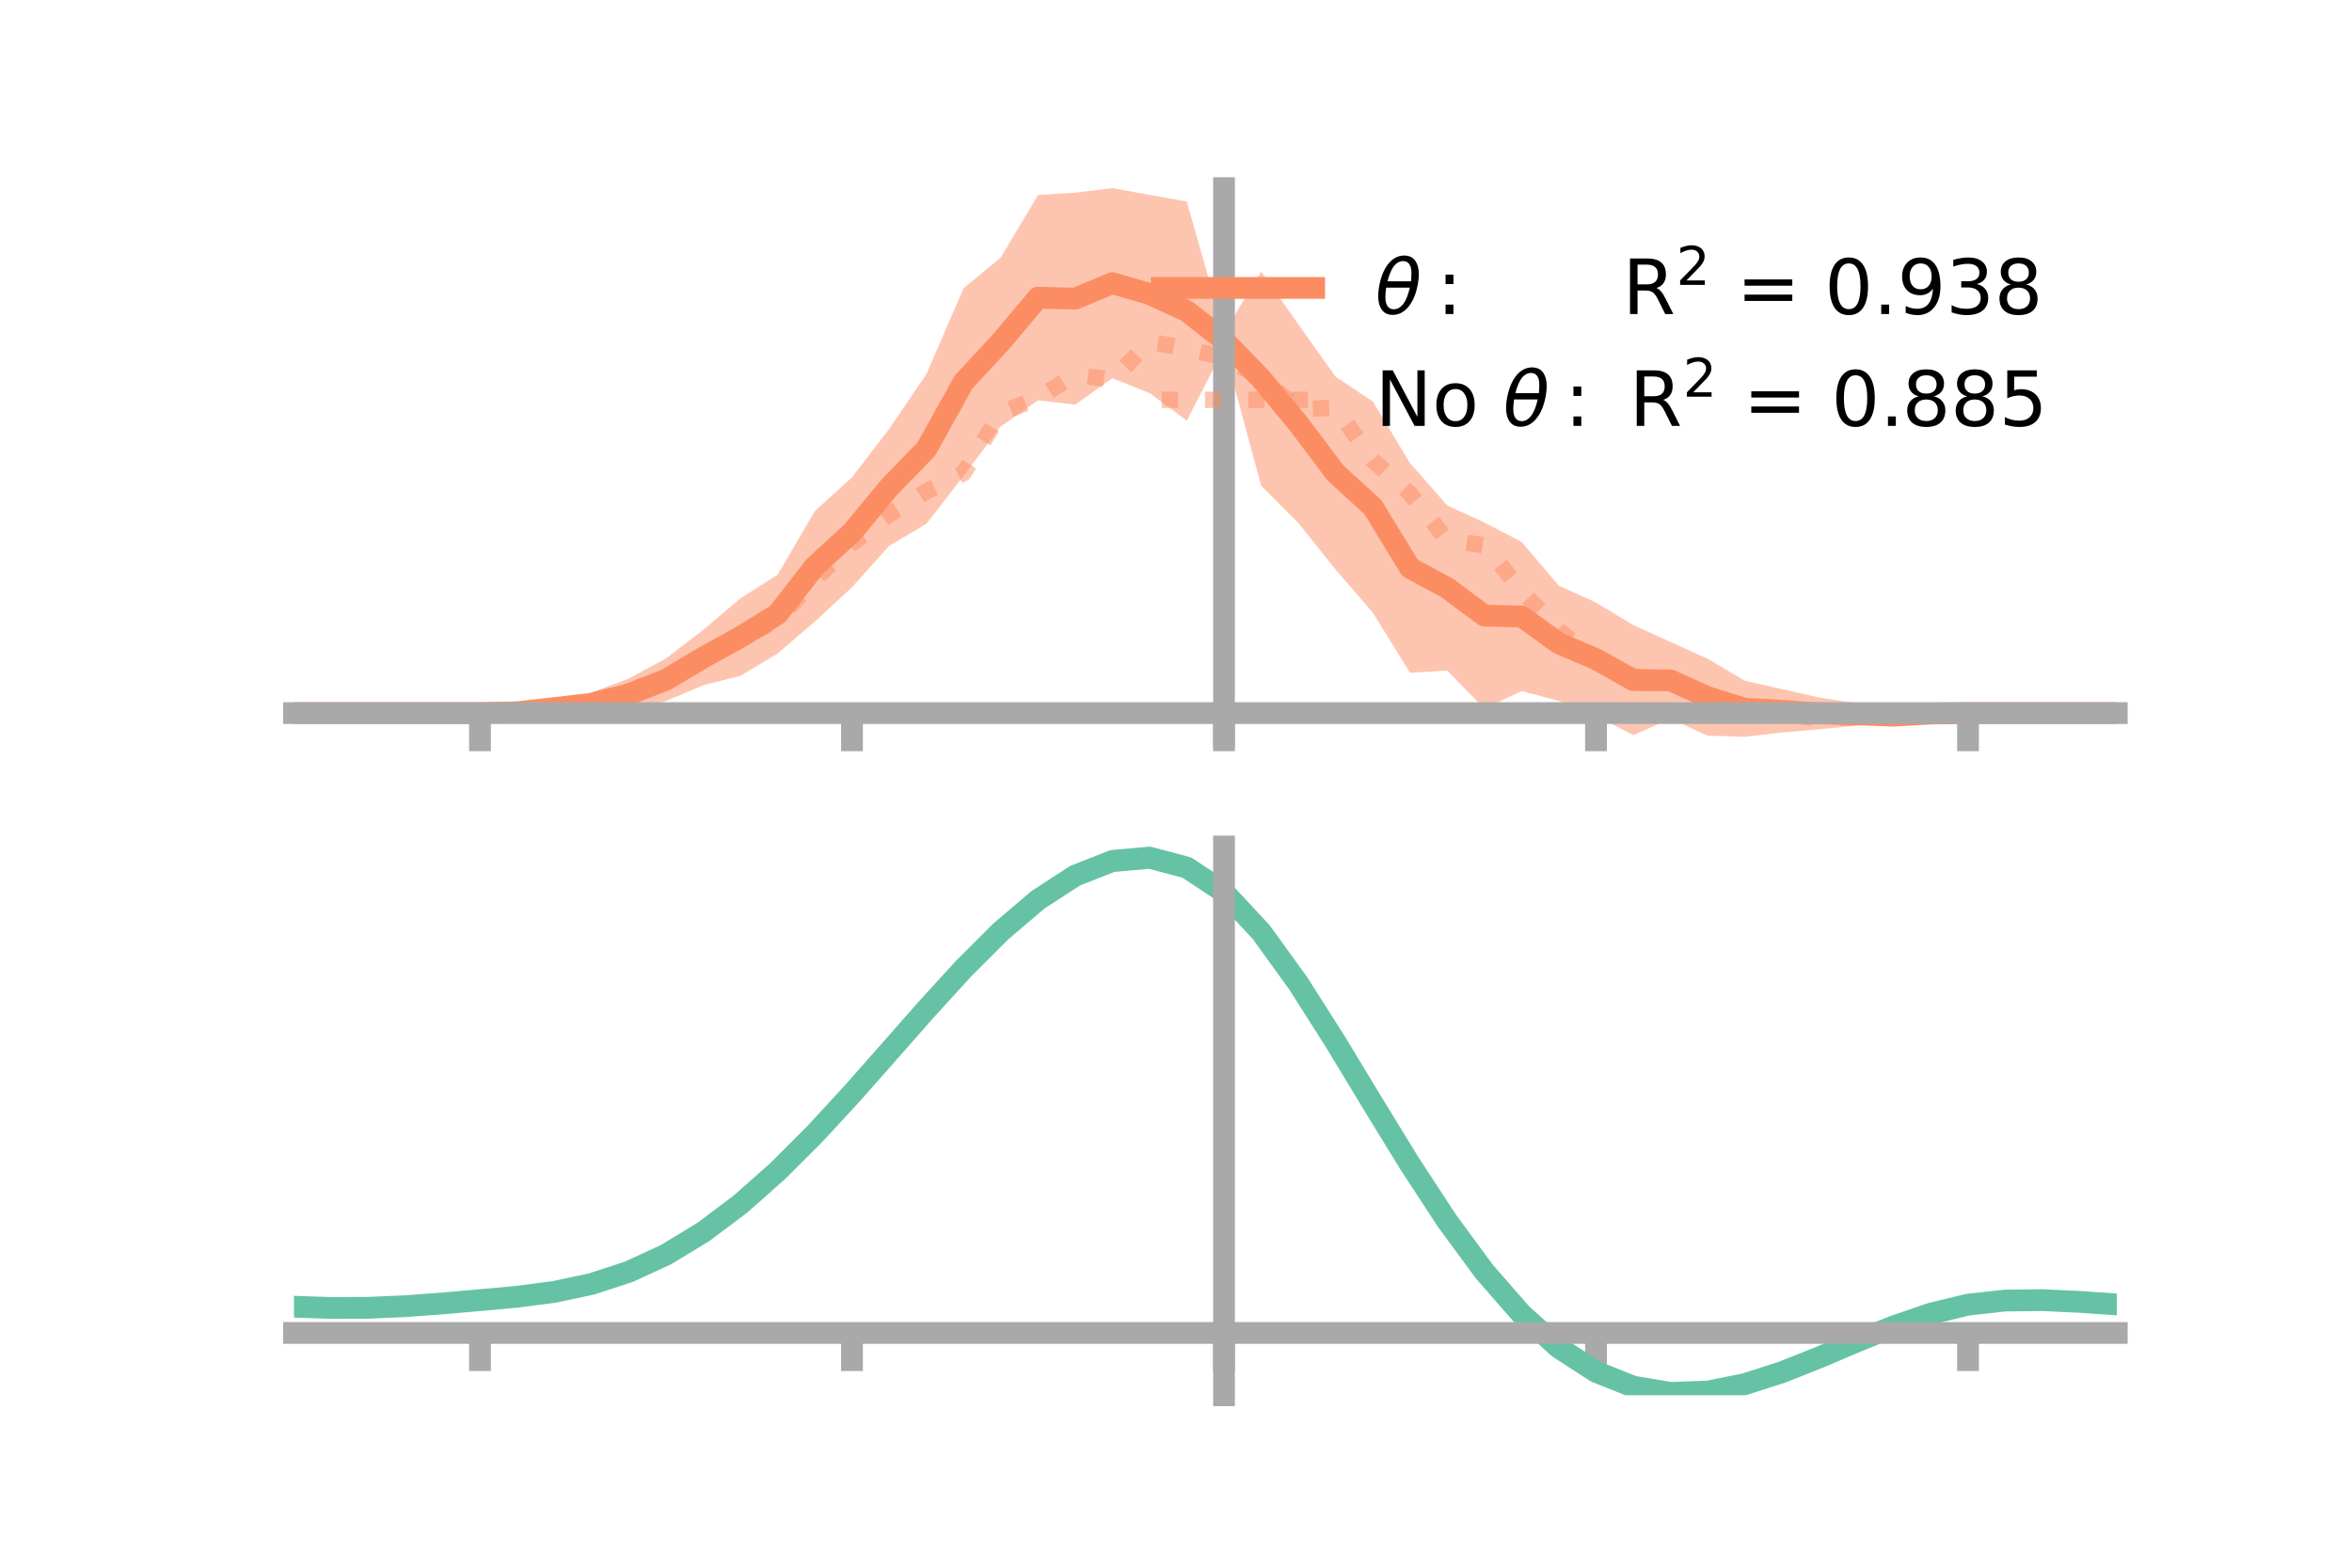 <?xml version="1.0" encoding="utf-8" standalone="no"?>
<!DOCTYPE svg PUBLIC "-//W3C//DTD SVG 1.1//EN"
  "http://www.w3.org/Graphics/SVG/1.1/DTD/svg11.dtd">
<!-- Created with matplotlib (https://matplotlib.org/) -->
<svg height="144pt" version="1.1" viewBox="0 0 216 144" width="216pt" xmlns="http://www.w3.org/2000/svg" xmlns:xlink="http://www.w3.org/1999/xlink">
 <defs>
  <style type="text/css">*{stroke-linecap:butt;stroke-linejoin:round;}</style>
 </defs>
 <g id="figure_1">
  <g id="patch_1">
   <path d="M 0 144 
L 216 144 
L 216 0 
L 0 0 
z
" style="fill:none;"/>
  </g>
  <g id="axes_1">
   <g id="patch_2">
    <path d="M 27 67.68 
L 194.4 67.68 
L 194.4 17.28 
L 27 17.28 
z
" style="fill:none;"/>
   </g>
   <g id="PolyCollection_1">
    <path clip-path="url(#p5a25b09065)" d="M 27 65.5 
L 27 65.5 
L 30.416 65.5 
L 33.833 65.5 
L 37.249 65.5 
L 40.665 65.5 
L 44.082 65.499 
L 47.498 65.203 
L 50.914 64.527 
L 54.331 63.61 
L 57.747 62.33 
L 61.163 60.478 
L 64.58 57.857 
L 67.996 54.96 
L 71.412 52.791 
L 74.829 46.944 
L 78.245 43.843 
L 81.661 39.392 
L 85.078 34.364 
L 88.494 26.471 
L 91.91 23.653 
L 95.327 17.909 
L 98.743 17.697 
L 102.159 17.28 
L 105.576 17.899 
L 108.992 18.513 
L 112.408 30.542 
L 115.824 24.95 
L 119.241 29.795 
L 122.657 34.602 
L 126.073 36.878 
L 129.49 42.536 
L 132.906 46.419 
L 136.322 47.999 
L 139.739 49.773 
L 143.155 53.799 
L 146.571 55.344 
L 149.988 57.411 
L 153.404 58.968 
L 156.82 60.502 
L 160.237 62.53 
L 163.653 63.299 
L 167.069 64.074 
L 170.486 64.585 
L 173.902 65.22 
L 177.318 65.321 
L 180.735 65.5 
L 184.151 65.5 
L 187.567 65.5 
L 190.984 65.5 
L 194.4 65.5 
L 194.4 65.5 
L 194.4 65.5 
L 190.984 65.5 
L 187.567 65.5 
L 184.151 65.5 
L 180.735 65.501 
L 177.318 65.771 
L 173.902 66.258 
L 170.486 66.655 
L 167.069 66.987 
L 163.653 67.278 
L 160.237 67.68 
L 156.82 67.576 
L 153.404 66.018 
L 149.988 67.531 
L 146.571 65.741 
L 143.155 64.385 
L 139.739 63.479 
L 136.322 65.093 
L 132.906 61.6 
L 129.49 61.796 
L 126.073 56.272 
L 122.657 52.32 
L 119.241 48.048 
L 115.824 44.623 
L 112.408 31.978 
L 108.992 38.641 
L 105.576 36.109 
L 102.159 34.742 
L 98.743 37.171 
L 95.327 36.773 
L 91.91 39.168 
L 88.494 43.71 
L 85.078 48.112 
L 81.661 50.137 
L 78.245 53.947 
L 74.829 57.099 
L 71.412 60.029 
L 67.996 62.076 
L 64.58 62.948 
L 61.163 64.39 
L 57.747 65.221 
L 54.331 65.685 
L 50.914 65.559 
L 47.498 65.649 
L 44.082 65.501 
L 40.665 65.5 
L 37.249 65.5 
L 33.833 65.5 
L 30.416 65.5 
L 27 65.5 
z
" style="fill:#fc8d62;fill-opacity:0.5;"/>
   </g>
   <g id="matplotlib.axis_1">
    <g id="xtick_1">
     <g id="line2d_1">
      <defs>
       <path d="M 0 0 
L 0 3.5 
" id="mc67f6aa3d4" style="stroke:#a9a9a9;stroke-width:2;"/>
      </defs>
      <g>
       <use style="fill:#a9a9a9;stroke:#a9a9a9;stroke-width:2;" x="44.082" xlink:href="#mc67f6aa3d4" y="65.5"/>
      </g>
     </g>
    </g>
    <g id="xtick_2">
     <g id="line2d_2">
      <g>
       <use style="fill:#a9a9a9;stroke:#a9a9a9;stroke-width:2;" x="78.245" xlink:href="#mc67f6aa3d4" y="65.5"/>
      </g>
     </g>
    </g>
    <g id="xtick_3">
     <g id="line2d_3">
      <g>
       <use style="fill:#a9a9a9;stroke:#a9a9a9;stroke-width:2;" x="112.408" xlink:href="#mc67f6aa3d4" y="65.5"/>
      </g>
     </g>
    </g>
    <g id="xtick_4">
     <g id="line2d_4">
      <g>
       <use style="fill:#a9a9a9;stroke:#a9a9a9;stroke-width:2;" x="146.571" xlink:href="#mc67f6aa3d4" y="65.5"/>
      </g>
     </g>
    </g>
    <g id="xtick_5">
     <g id="line2d_5">
      <g>
       <use style="fill:#a9a9a9;stroke:#a9a9a9;stroke-width:2;" x="180.735" xlink:href="#mc67f6aa3d4" y="65.5"/>
      </g>
     </g>
    </g>
   </g>
   <g id="matplotlib.axis_2"/>
   <g id="line2d_6">
    <path clip-path="url(#p5a25b09065)" d="M 27 65.5 
L 30.416 65.5 
L 33.833 65.5 
L 37.249 65.5 
L 40.665 65.5 
L 44.082 65.5 
L 47.498 65.426 
L 50.914 65.043 
L 54.331 64.647 
L 57.747 63.776 
L 61.163 62.434 
L 64.58 60.403 
L 67.996 58.518 
L 71.412 56.41 
L 74.829 52.022 
L 78.245 48.895 
L 81.661 44.765 
L 85.078 41.238 
L 88.494 35.091 
L 91.91 31.411 
L 95.327 27.341 
L 98.743 27.434 
L 102.159 26.011 
L 105.576 27.004 
L 108.992 28.577 
L 112.408 31.26 
L 115.824 34.787 
L 119.241 38.921 
L 122.657 43.461 
L 126.073 46.575 
L 129.49 52.166 
L 132.906 54.009 
L 136.322 56.546 
L 139.739 56.626 
L 143.155 59.092 
L 146.571 60.543 
L 149.988 62.471 
L 153.404 62.493 
L 156.82 64.039 
L 160.237 65.105 
L 163.653 65.288 
L 167.069 65.531 
L 170.486 65.62 
L 173.902 65.739 
L 177.318 65.546 
L 180.735 65.5 
L 184.151 65.5 
L 187.567 65.5 
L 190.984 65.5 
L 194.4 65.5 
" style="fill:none;stroke:#fc8d62;stroke-linecap:square;stroke-width:2;"/>
   </g>
   <g id="line2d_7">
    <path clip-path="url(#p5a25b09065)" d="M 27 65.5 
L 30.416 65.5 
L 33.833 65.5 
L 37.249 65.5 
L 40.665 65.5 
L 44.082 65.5 
L 47.498 65.406 
L 50.914 65.048 
L 54.331 64.419 
L 57.747 63.401 
L 61.163 62.336 
L 64.58 60.399 
L 67.996 58.71 
L 71.412 56.929 
L 74.829 53.226 
L 78.245 49.917 
L 81.661 47.254 
L 85.078 45.135 
L 88.494 43.454 
L 91.91 37.94 
L 95.327 36.556 
L 98.743 34.415 
L 102.159 34.888 
L 105.576 31.377 
L 108.992 32.042 
L 112.408 32.855 
L 115.824 34.693 
L 119.241 37.595 
L 122.657 37.448 
L 126.073 42.279 
L 129.49 45.328 
L 132.906 49.622 
L 136.322 50.092 
L 139.739 54.266 
L 143.155 57.919 
L 146.571 60.686 
L 149.988 62.092 
L 153.404 62.605 
L 156.82 64.316 
L 160.237 65.378 
L 163.653 65.576 
L 167.069 66.003 
L 170.486 65.889 
L 173.902 65.757 
L 177.318 65.568 
L 180.735 65.501 
L 184.151 65.5 
L 187.567 65.5 
L 190.984 65.5 
L 194.4 65.5 
" style="fill:none;stroke:#fc8d62;stroke-dasharray:1.5,2.475;stroke-dashoffset:0;stroke-opacity:0.5;stroke-width:1.5;"/>
   </g>
   <g id="patch_3">
    <path d="M 112.408 67.68 
L 112.408 17.28 
" style="fill:none;stroke:#a9a9a9;stroke-linecap:square;stroke-linejoin:miter;stroke-width:2;"/>
   </g>
   <g id="patch_4">
    <path d="M 194.4 67.68 
L 194.4 17.28 
" style="fill:none;"/>
   </g>
   <g id="patch_5">
    <path d="M 27 65.5 
L 194.4 65.5 
" style="fill:none;stroke:#a9a9a9;stroke-linecap:square;stroke-linejoin:miter;stroke-width:2;"/>
   </g>
   <g id="patch_6">
    <path d="M 27 17.28 
L 194.4 17.28 
" style="fill:none;"/>
   </g>
   <g id="legend_1">
    <g id="line2d_8">
     <path d="M 106.69 26.449 
L 120.69 26.449 
" style="fill:none;stroke:#fc8d62;stroke-linecap:square;stroke-width:2;"/>
    </g>
    <g id="line2d_9"/>
    <g id="text_1">
     <!-- $\theta:$      R$^{2}$ = 0.938 -->
     <g transform="translate(126.29 28.899)scale(0.07 -0.07)">
      <defs>
       <path d="M 45.516 34.672 
L 14.453 34.672 
Q 12.359 20.062 14.5 13.875 
Q 17.188 6.25 24.469 6.25 
Q 31.781 6.25 37.359 13.922 
Q 42.234 20.656 45.516 34.672 
z
M 47.016 42.969 
Q 48.344 56.844 46.625 61.719 
Q 43.953 69.438 36.766 69.438 
Q 29.297 69.438 23.828 61.812 
Q 19.531 55.672 16.156 42.969 
z
M 38.188 76.766 
Q 49.906 76.766 54.594 66.406 
Q 59.281 56.109 55.719 37.844 
Q 52.203 19.625 43.453 9.281 
Q 34.766 -1.125 23.047 -1.125 
Q 11.281 -1.125 6.641 9.281 
Q 2 19.625 5.516 37.844 
Q 9.078 56.109 17.719 66.406 
Q 26.422 76.766 38.188 76.766 
z
" id="DejaVuSans-Oblique-952"/>
       <path d="M 11.719 12.406 
L 22.016 12.406 
L 22.016 0 
L 11.719 0 
z
M 11.719 51.703 
L 22.016 51.703 
L 22.016 39.312 
L 11.719 39.312 
z
" id="DejaVuSans-58"/>
       <path id="DejaVuSans-32"/>
       <path d="M 44.391 34.188 
Q 47.562 33.109 50.562 29.594 
Q 53.562 26.078 56.594 19.922 
L 66.609 0 
L 56 0 
L 46.688 18.703 
Q 43.062 26.031 39.672 28.422 
Q 36.281 30.812 30.422 30.812 
L 19.672 30.812 
L 19.672 0 
L 9.812 0 
L 9.812 72.906 
L 32.078 72.906 
Q 44.578 72.906 50.734 67.672 
Q 56.891 62.453 56.891 51.906 
Q 56.891 45.016 53.688 40.469 
Q 50.484 35.938 44.391 34.188 
z
M 19.672 64.797 
L 19.672 38.922 
L 32.078 38.922 
Q 39.203 38.922 42.844 42.219 
Q 46.484 45.516 46.484 51.906 
Q 46.484 58.297 42.844 61.547 
Q 39.203 64.797 32.078 64.797 
z
" id="DejaVuSans-82"/>
       <path d="M 19.188 8.297 
L 53.609 8.297 
L 53.609 0 
L 7.328 0 
L 7.328 8.297 
Q 12.938 14.109 22.625 23.891 
Q 32.328 33.688 34.812 36.531 
Q 39.547 41.844 41.422 45.531 
Q 43.312 49.219 43.312 52.781 
Q 43.312 58.594 39.234 62.25 
Q 35.156 65.922 28.609 65.922 
Q 23.969 65.922 18.812 64.312 
Q 13.672 62.703 7.812 59.422 
L 7.812 69.391 
Q 13.766 71.781 18.938 73 
Q 24.125 74.219 28.422 74.219 
Q 39.75 74.219 46.484 68.547 
Q 53.219 62.891 53.219 53.422 
Q 53.219 48.922 51.531 44.891 
Q 49.859 40.875 45.406 35.406 
Q 44.188 33.984 37.641 27.219 
Q 31.109 20.453 19.188 8.297 
z
" id="DejaVuSans-50"/>
       <path d="M 10.594 45.406 
L 73.188 45.406 
L 73.188 37.203 
L 10.594 37.203 
z
M 10.594 25.484 
L 73.188 25.484 
L 73.188 17.188 
L 10.594 17.188 
z
" id="DejaVuSans-61"/>
       <path d="M 31.781 66.406 
Q 24.172 66.406 20.328 58.906 
Q 16.5 51.422 16.5 36.375 
Q 16.5 21.391 20.328 13.891 
Q 24.172 6.391 31.781 6.391 
Q 39.453 6.391 43.281 13.891 
Q 47.125 21.391 47.125 36.375 
Q 47.125 51.422 43.281 58.906 
Q 39.453 66.406 31.781 66.406 
z
M 31.781 74.219 
Q 44.047 74.219 50.516 64.516 
Q 56.984 54.828 56.984 36.375 
Q 56.984 17.969 50.516 8.266 
Q 44.047 -1.422 31.781 -1.422 
Q 19.531 -1.422 13.062 8.266 
Q 6.594 17.969 6.594 36.375 
Q 6.594 54.828 13.062 64.516 
Q 19.531 74.219 31.781 74.219 
z
" id="DejaVuSans-48"/>
       <path d="M 10.688 12.406 
L 21 12.406 
L 21 0 
L 10.688 0 
z
" id="DejaVuSans-46"/>
       <path d="M 10.984 1.516 
L 10.984 10.5 
Q 14.703 8.734 18.5 7.812 
Q 22.312 6.891 25.984 6.891 
Q 35.75 6.891 40.891 13.453 
Q 46.047 20.016 46.781 33.406 
Q 43.953 29.203 39.594 26.953 
Q 35.25 24.703 29.984 24.703 
Q 19.047 24.703 12.672 31.312 
Q 6.297 37.938 6.297 49.422 
Q 6.297 60.641 12.938 67.422 
Q 19.578 74.219 30.609 74.219 
Q 43.266 74.219 49.922 64.516 
Q 56.594 54.828 56.594 36.375 
Q 56.594 19.141 48.406 8.859 
Q 40.234 -1.422 26.422 -1.422 
Q 22.703 -1.422 18.891 -0.688 
Q 15.094 0.047 10.984 1.516 
z
M 30.609 32.422 
Q 37.25 32.422 41.125 36.953 
Q 45.016 41.5 45.016 49.422 
Q 45.016 57.281 41.125 61.844 
Q 37.25 66.406 30.609 66.406 
Q 23.969 66.406 20.094 61.844 
Q 16.219 57.281 16.219 49.422 
Q 16.219 41.5 20.094 36.953 
Q 23.969 32.422 30.609 32.422 
z
" id="DejaVuSans-57"/>
       <path d="M 40.578 39.312 
Q 47.656 37.797 51.625 33 
Q 55.609 28.219 55.609 21.188 
Q 55.609 10.406 48.188 4.484 
Q 40.766 -1.422 27.094 -1.422 
Q 22.516 -1.422 17.656 -0.516 
Q 12.797 0.391 7.625 2.203 
L 7.625 11.719 
Q 11.719 9.328 16.594 8.109 
Q 21.484 6.891 26.812 6.891 
Q 36.078 6.891 40.938 10.547 
Q 45.797 14.203 45.797 21.188 
Q 45.797 27.641 41.281 31.266 
Q 36.766 34.906 28.719 34.906 
L 20.219 34.906 
L 20.219 43.016 
L 29.109 43.016 
Q 36.375 43.016 40.234 45.922 
Q 44.094 48.828 44.094 54.297 
Q 44.094 59.906 40.109 62.906 
Q 36.141 65.922 28.719 65.922 
Q 24.656 65.922 20.016 65.031 
Q 15.375 64.156 9.812 62.312 
L 9.812 71.094 
Q 15.438 72.656 20.344 73.438 
Q 25.25 74.219 29.594 74.219 
Q 40.828 74.219 47.359 69.109 
Q 53.906 64.016 53.906 55.328 
Q 53.906 49.266 50.438 45.094 
Q 46.969 40.922 40.578 39.312 
z
" id="DejaVuSans-51"/>
       <path d="M 31.781 34.625 
Q 24.75 34.625 20.719 30.859 
Q 16.703 27.094 16.703 20.516 
Q 16.703 13.922 20.719 10.156 
Q 24.75 6.391 31.781 6.391 
Q 38.812 6.391 42.859 10.172 
Q 46.922 13.969 46.922 20.516 
Q 46.922 27.094 42.891 30.859 
Q 38.875 34.625 31.781 34.625 
z
M 21.922 38.812 
Q 15.578 40.375 12.031 44.719 
Q 8.5 49.078 8.5 55.328 
Q 8.5 64.062 14.719 69.141 
Q 20.953 74.219 31.781 74.219 
Q 42.672 74.219 48.875 69.141 
Q 55.078 64.062 55.078 55.328 
Q 55.078 49.078 51.531 44.719 
Q 48 40.375 41.703 38.812 
Q 48.828 37.156 52.797 32.312 
Q 56.781 27.484 56.781 20.516 
Q 56.781 9.906 50.312 4.234 
Q 43.844 -1.422 31.781 -1.422 
Q 19.734 -1.422 13.25 4.234 
Q 6.781 9.906 6.781 20.516 
Q 6.781 27.484 10.781 32.312 
Q 14.797 37.156 21.922 38.812 
z
M 18.312 54.391 
Q 18.312 48.734 21.844 45.562 
Q 25.391 42.391 31.781 42.391 
Q 38.141 42.391 41.719 45.562 
Q 45.312 48.734 45.312 54.391 
Q 45.312 60.062 41.719 63.234 
Q 38.141 66.406 31.781 66.406 
Q 25.391 66.406 21.844 63.234 
Q 18.312 60.062 18.312 54.391 
z
" id="DejaVuSans-56"/>
      </defs>
      <use transform="translate(0 0.766)" xlink:href="#DejaVuSans-Oblique-952"/>
      <use transform="translate(80.664 0.766)" xlink:href="#DejaVuSans-58"/>
      <use transform="translate(133.838 0.766)" xlink:href="#DejaVuSans-32"/>
      <use transform="translate(165.625 0.766)" xlink:href="#DejaVuSans-32"/>
      <use transform="translate(197.412 0.766)" xlink:href="#DejaVuSans-32"/>
      <use transform="translate(229.199 0.766)" xlink:href="#DejaVuSans-32"/>
      <use transform="translate(260.986 0.766)" xlink:href="#DejaVuSans-32"/>
      <use transform="translate(292.773 0.766)" xlink:href="#DejaVuSans-32"/>
      <use transform="translate(324.561 0.766)" xlink:href="#DejaVuSans-82"/>
      <use transform="translate(395 39.047)scale(0.7)" xlink:href="#DejaVuSans-50"/>
      <use transform="translate(442.271 0.766)" xlink:href="#DejaVuSans-32"/>
      <use transform="translate(474.058 0.766)" xlink:href="#DejaVuSans-61"/>
      <use transform="translate(557.847 0.766)" xlink:href="#DejaVuSans-32"/>
      <use transform="translate(589.634 0.766)" xlink:href="#DejaVuSans-48"/>
      <use transform="translate(653.257 0.766)" xlink:href="#DejaVuSans-46"/>
      <use transform="translate(685.044 0.766)" xlink:href="#DejaVuSans-57"/>
      <use transform="translate(748.667 0.766)" xlink:href="#DejaVuSans-51"/>
      <use transform="translate(812.29 0.766)" xlink:href="#DejaVuSans-56"/>
     </g>
    </g>
    <g id="line2d_10">
     <path d="M 106.69 36.724 
L 120.69 36.724 
" style="fill:none;stroke:#fc8d62;stroke-dasharray:1.5,2.475;stroke-dashoffset:0;stroke-opacity:0.5;stroke-width:1.5;"/>
    </g>
    <g id="line2d_11"/>
    <g id="text_2">
     <!-- No $\theta:$ R$^{2}$ = 0.885 -->
     <g transform="translate(126.29 39.174)scale(0.07 -0.07)">
      <defs>
       <path d="M 9.812 72.906 
L 23.094 72.906 
L 55.422 11.922 
L 55.422 72.906 
L 64.984 72.906 
L 64.984 0 
L 51.703 0 
L 19.391 60.984 
L 19.391 0 
L 9.812 0 
z
" id="DejaVuSans-78"/>
       <path d="M 30.609 48.391 
Q 23.391 48.391 19.188 42.75 
Q 14.984 37.109 14.984 27.297 
Q 14.984 17.484 19.156 11.844 
Q 23.344 6.203 30.609 6.203 
Q 37.797 6.203 41.984 11.859 
Q 46.188 17.531 46.188 27.297 
Q 46.188 37.016 41.984 42.703 
Q 37.797 48.391 30.609 48.391 
z
M 30.609 56 
Q 42.328 56 49.016 48.375 
Q 55.719 40.766 55.719 27.297 
Q 55.719 13.875 49.016 6.219 
Q 42.328 -1.422 30.609 -1.422 
Q 18.844 -1.422 12.172 6.219 
Q 5.516 13.875 5.516 27.297 
Q 5.516 40.766 12.172 48.375 
Q 18.844 56 30.609 56 
z
" id="DejaVuSans-111"/>
       <path d="M 10.797 72.906 
L 49.516 72.906 
L 49.516 64.594 
L 19.828 64.594 
L 19.828 46.734 
Q 21.969 47.469 24.109 47.828 
Q 26.266 48.188 28.422 48.188 
Q 40.625 48.188 47.75 41.5 
Q 54.891 34.812 54.891 23.391 
Q 54.891 11.625 47.562 5.094 
Q 40.234 -1.422 26.906 -1.422 
Q 22.312 -1.422 17.547 -0.641 
Q 12.797 0.141 7.719 1.703 
L 7.719 11.625 
Q 12.109 9.234 16.797 8.062 
Q 21.484 6.891 26.703 6.891 
Q 35.156 6.891 40.078 11.328 
Q 45.016 15.766 45.016 23.391 
Q 45.016 31 40.078 35.438 
Q 35.156 39.891 26.703 39.891 
Q 22.75 39.891 18.812 39.016 
Q 14.891 38.141 10.797 36.281 
z
" id="DejaVuSans-53"/>
      </defs>
      <use transform="translate(0 0.766)" xlink:href="#DejaVuSans-78"/>
      <use transform="translate(74.805 0.766)" xlink:href="#DejaVuSans-111"/>
      <use transform="translate(135.986 0.766)" xlink:href="#DejaVuSans-32"/>
      <use transform="translate(167.773 0.766)" xlink:href="#DejaVuSans-Oblique-952"/>
      <use transform="translate(248.438 0.766)" xlink:href="#DejaVuSans-58"/>
      <use transform="translate(301.611 0.766)" xlink:href="#DejaVuSans-32"/>
      <use transform="translate(333.398 0.766)" xlink:href="#DejaVuSans-82"/>
      <use transform="translate(403.838 39.047)scale(0.7)" xlink:href="#DejaVuSans-50"/>
      <use transform="translate(451.108 0.766)" xlink:href="#DejaVuSans-32"/>
      <use transform="translate(482.896 0.766)" xlink:href="#DejaVuSans-61"/>
      <use transform="translate(566.685 0.766)" xlink:href="#DejaVuSans-32"/>
      <use transform="translate(598.472 0.766)" xlink:href="#DejaVuSans-48"/>
      <use transform="translate(662.095 0.766)" xlink:href="#DejaVuSans-46"/>
      <use transform="translate(691.257 0.766)" xlink:href="#DejaVuSans-56"/>
      <use transform="translate(754.88 0.766)" xlink:href="#DejaVuSans-56"/>
      <use transform="translate(818.503 0.766)" xlink:href="#DejaVuSans-53"/>
     </g>
    </g>
   </g>
  </g>
  <g id="axes_2">
   <g id="patch_7">
    <path d="M 27 128.16 
L 194.4 128.16 
L 194.4 77.76 
L 27 77.76 
z
" style="fill:none;"/>
   </g>
   <g id="PolyCollection_2">
    <path clip-path="url(#p43b2c53fd1)" d="M 27 120.075 
L 27 119.98 
L 30.416 120.103 
L 33.833 120.087 
L 37.249 119.93 
L 40.665 119.664 
L 44.082 119.351 
L 47.498 119.029 
L 50.914 118.57 
L 54.331 117.831 
L 57.747 116.698 
L 61.163 115.093 
L 64.58 112.978 
L 67.996 110.351 
L 71.412 107.251 
L 74.829 103.75 
L 78.245 99.951 
L 81.661 95.985 
L 85.078 92.003 
L 88.494 88.174 
L 91.91 84.68 
L 95.327 81.706 
L 98.743 79.44 
L 102.159 78.067 
L 105.576 77.76 
L 108.992 78.683 
L 112.408 80.98 
L 115.824 84.71 
L 119.241 89.516 
L 122.657 94.983 
L 126.073 100.723 
L 129.49 106.393 
L 132.906 111.705 
L 136.322 116.431 
L 139.739 120.408 
L 143.155 123.535 
L 146.571 125.775 
L 149.988 127.148 
L 153.404 127.725 
L 156.82 127.613 
L 160.237 126.943 
L 163.653 125.864 
L 167.069 124.532 
L 170.486 123.104 
L 173.902 121.735 
L 177.318 120.571 
L 180.735 119.754 
L 184.151 119.378 
L 187.567 119.345 
L 190.984 119.513 
L 194.4 119.759 
L 194.4 119.878 
L 194.4 119.878 
L 190.984 119.655 
L 187.567 119.503 
L 184.151 119.546 
L 180.735 119.927 
L 177.318 120.754 
L 173.902 121.947 
L 170.486 123.362 
L 167.069 124.842 
L 163.653 126.223 
L 160.237 127.34 
L 156.82 128.034 
L 153.404 128.16 
L 149.988 127.594 
L 146.571 126.244 
L 143.155 124.059 
L 139.739 121.027 
L 136.322 117.185 
L 132.906 112.624 
L 129.49 107.498 
L 126.073 102.021 
L 122.657 96.471 
L 119.241 91.181 
L 115.824 86.528 
L 112.408 82.916 
L 108.992 80.698 
L 105.576 79.809 
L 102.159 80.104 
L 98.743 81.423 
L 95.327 83.592 
L 91.91 86.434 
L 88.494 89.768 
L 85.078 93.414 
L 81.661 97.202 
L 78.245 100.972 
L 74.829 104.58 
L 71.412 107.907 
L 67.996 110.858 
L 64.58 113.365 
L 61.163 115.394 
L 57.747 116.943 
L 54.331 118.042 
L 50.914 118.759 
L 47.498 119.198 
L 44.082 119.499 
L 40.665 119.788 
L 37.249 120.029 
L 33.833 120.169 
L 30.416 120.183 
L 27 120.075 
z
" style="fill:#66c2a5;fill-opacity:0.5;"/>
   </g>
   <g id="matplotlib.axis_3">
    <g id="xtick_6">
     <g id="line2d_12">
      <g>
       <use style="fill:#a9a9a9;stroke:#a9a9a9;stroke-width:2;" x="44.082" xlink:href="#mc67f6aa3d4" y="122.439"/>
      </g>
     </g>
    </g>
    <g id="xtick_7">
     <g id="line2d_13">
      <g>
       <use style="fill:#a9a9a9;stroke:#a9a9a9;stroke-width:2;" x="78.245" xlink:href="#mc67f6aa3d4" y="122.439"/>
      </g>
     </g>
    </g>
    <g id="xtick_8">
     <g id="line2d_14">
      <g>
       <use style="fill:#a9a9a9;stroke:#a9a9a9;stroke-width:2;" x="112.408" xlink:href="#mc67f6aa3d4" y="122.439"/>
      </g>
     </g>
    </g>
    <g id="xtick_9">
     <g id="line2d_15">
      <g>
       <use style="fill:#a9a9a9;stroke:#a9a9a9;stroke-width:2;" x="146.571" xlink:href="#mc67f6aa3d4" y="122.439"/>
      </g>
     </g>
    </g>
    <g id="xtick_10">
     <g id="line2d_16">
      <g>
       <use style="fill:#a9a9a9;stroke:#a9a9a9;stroke-width:2;" x="180.735" xlink:href="#mc67f6aa3d4" y="122.439"/>
      </g>
     </g>
    </g>
   </g>
   <g id="matplotlib.axis_4"/>
   <g id="line2d_17">
    <path clip-path="url(#p43b2c53fd1)" d="M 27 120.028 
L 30.416 120.143 
L 33.833 120.128 
L 37.249 119.979 
L 40.665 119.726 
L 44.082 119.425 
L 47.498 119.113 
L 50.914 118.665 
L 54.331 117.936 
L 57.747 116.82 
L 61.163 115.244 
L 64.58 113.171 
L 67.996 110.604 
L 71.412 107.579 
L 74.829 104.165 
L 78.245 100.461 
L 81.661 96.594 
L 85.078 92.709 
L 88.494 88.971 
L 91.91 85.557 
L 95.327 82.649 
L 98.743 80.432 
L 102.159 79.086 
L 105.576 78.784 
L 108.992 79.691 
L 112.408 81.948 
L 115.824 85.619 
L 119.241 90.348 
L 122.657 95.727 
L 126.073 101.372 
L 129.49 106.945 
L 132.906 112.164 
L 136.322 116.808 
L 139.739 120.717 
L 143.155 123.797 
L 146.571 126.009 
L 149.988 127.371 
L 153.404 127.943 
L 156.82 127.824 
L 160.237 127.142 
L 163.653 126.043 
L 167.069 124.687 
L 170.486 123.233 
L 173.902 121.841 
L 177.318 120.663 
L 180.735 119.84 
L 184.151 119.462 
L 187.567 119.424 
L 190.984 119.584 
L 194.4 119.818 
" style="fill:none;stroke:#66c2a5;stroke-linecap:square;stroke-width:2;"/>
   </g>
   <g id="patch_8">
    <path d="M 112.408 128.16 
L 112.408 77.76 
" style="fill:none;stroke:#a9a9a9;stroke-linecap:square;stroke-linejoin:miter;stroke-width:2;"/>
   </g>
   <g id="patch_9">
    <path d="M 194.4 128.16 
L 194.4 77.76 
" style="fill:none;"/>
   </g>
   <g id="patch_10">
    <path d="M 27 122.439 
L 194.4 122.439 
" style="fill:none;stroke:#a9a9a9;stroke-linecap:square;stroke-linejoin:miter;stroke-width:2;"/>
   </g>
   <g id="patch_11">
    <path d="M 27 77.76 
L 194.4 77.76 
" style="fill:none;"/>
   </g>
  </g>
 </g>
 <defs>
  <clipPath id="p5a25b09065">
   <rect height="50.4" width="167.4" x="27" y="17.28"/>
  </clipPath>
  <clipPath id="p43b2c53fd1">
   <rect height="50.4" width="167.4" x="27" y="77.76"/>
  </clipPath>
 </defs>
</svg>
